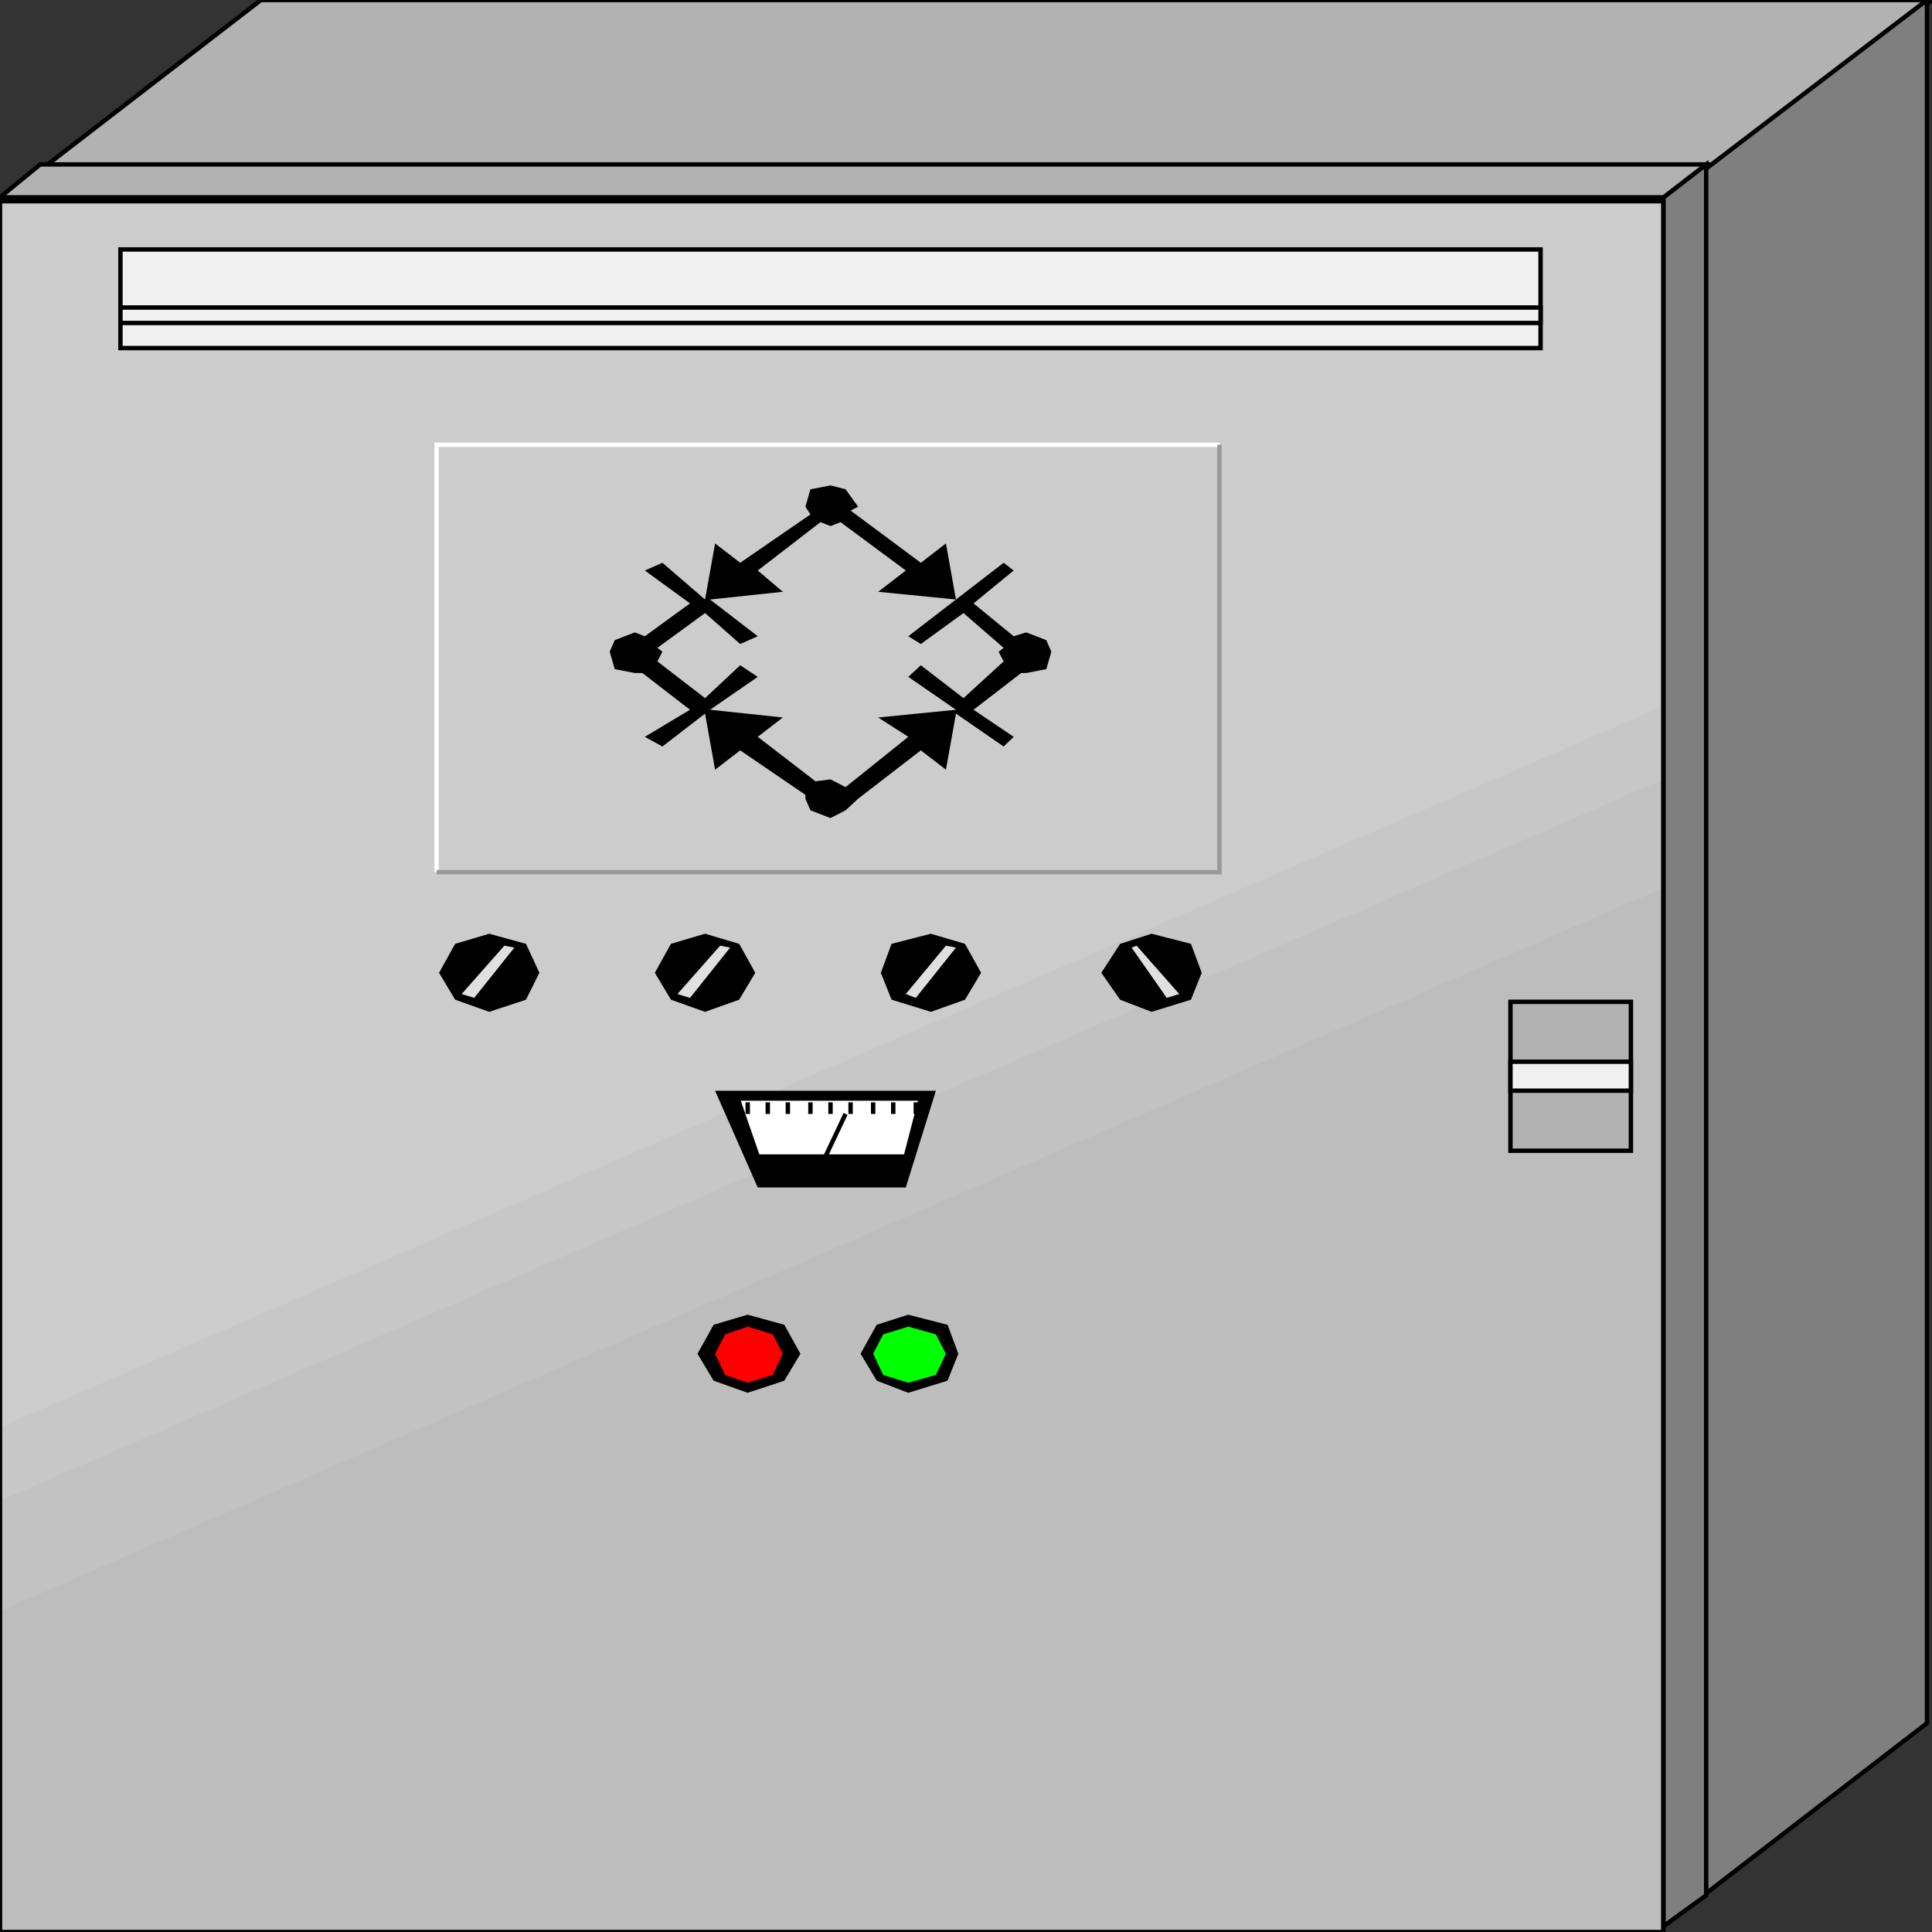 <svg width="150" height="150" viewBox="0 0 150 150" fill="none" xmlns="http://www.w3.org/2000/svg">
<rect x="0" y="0" width="150" height="150" fill="#333333" stroke="none"/>
<g clip-path="url(#clip0_2109_222562)">
<path d="M0 15.617H129.156V150.002H0V15.617Z" fill="#CCCCCC"/>
<path d="M0 110.811L129.156 54.805V150H0V110.811Z" fill="#C7C7C7"/>
<path d="M0 116.514L129.156 60.508V149.997H0V116.514Z" fill="#C2C2C2"/>
<path d="M0 125.078L129.156 68.922V150.003H0V125.078Z" fill="#BDBDBD"/>
<path d="M0 15.617H129.156V150.002H0V15.617Z" stroke="black" stroke-width="0.342"/>
<path d="M0 15.616H129.156L150 0H20.26L0 15.616Z" fill="#B2B2B2" stroke="black" stroke-width="0.342"/>
<path d="M149.611 0L129.156 15.616V149.55L149.611 133.784V0Z" fill="#7F7F7F" stroke="black" stroke-width="0.342"/>
<path d="M117.272 77.781H126.623V89.343H117.272V77.781Z" fill="#B2B2B2" stroke="black" stroke-width="0.342"/>
<path d="M117.272 82.43H126.623V84.682H117.272V82.43Z" fill="#F0F0F0" stroke="black" stroke-width="0.342"/>
<path d="M9.351 19.367H119.61V27.025H9.351V19.367Z" fill="#F0F0F0" stroke="black" stroke-width="0.342"/>
<path d="M9.351 23.875H119.61V25.076H9.351V23.875Z" fill="#F0F0F0" stroke="black" stroke-width="0.342"/>
<path fill-rule="evenodd" clip-rule="evenodd" d="M64.481 60.51L65.65 61.111L70.52 57.207L68.182 55.706L74.221 55.105L70.52 52.552L71.494 51.651L74.805 54.204L77.922 51.351L77.533 50.6L77.922 50.3L74.805 47.597L71.494 50L70.52 49.399L74.221 46.546L68.182 45.946L70.325 44.294L65.26 40.54L64.481 40.841L63.702 40.54L58.831 44.294L60.779 45.946L55.13 46.546L58.831 49.399L57.468 50L54.74 47.597L51.039 50.3L51.429 50.6L51.039 51.351L54.74 54.204L57.468 51.651L58.831 52.552L55.13 55.105L60.779 55.706L58.831 57.207L63.312 60.66L64.481 60.51ZM66.624 62.012L65.65 62.913L64.481 63.513L62.922 62.913L62.533 62.012V61.712L57.468 58.258L55.52 59.76L54.74 55.405L51.429 57.958L50.065 57.207L53.572 55.105L49.87 52.252H49.286L47.727 51.952L47.338 50.6L47.727 49.7L49.286 49.099L50.065 49.399L53.572 46.847L50.065 44.294L51.429 43.694L54.74 46.546L55.52 42.192L57.468 43.694L62.922 39.94L62.533 39.339L62.922 37.988L64.481 37.688L65.65 37.988L66.624 39.339L66.039 39.639L71.494 43.694L73.442 42.192L74.221 46.546L77.922 43.694L78.701 44.294L75.585 46.847L78.701 49.399L79.676 49.099L81.234 49.7L81.624 50.6L81.234 51.952L79.676 52.252H79.286L75.585 55.105L78.701 57.207L77.922 57.958L74.221 55.405L73.442 59.76L71.494 58.258L66.624 62.012Z" fill="black"/>
<path d="M37.987 72.672L40.715 73.423L41.689 75.525L40.715 77.477L37.987 78.378L35.455 77.477L34.286 75.525L35.455 73.423L37.987 72.672Z" fill="black" stroke="black" stroke-width="0.342"/>
<path d="M54.74 72.672L57.273 73.423L58.442 75.525L57.273 77.477L54.74 78.378L52.208 77.477L51.039 75.525L52.208 73.423L54.74 72.672Z" fill="black" stroke="black" stroke-width="0.342"/>
<path d="M72.273 72.672L74.805 73.423L75.974 75.525L74.805 77.477L72.273 78.378L69.35 77.477L68.571 75.525L69.35 73.423L72.273 72.672Z" fill="black" stroke="black" stroke-width="0.342"/>
<path d="M89.415 72.672L87.078 73.423L85.714 75.525L87.078 77.477L89.415 78.378L92.337 77.477L93.117 75.525L92.337 73.423L89.415 72.672Z" fill="black" stroke="black" stroke-width="0.342"/>
<path d="M58.052 102.25L55.519 103.001L54.351 105.103L55.519 107.055L58.052 107.956L60.779 107.055L61.948 105.103L60.779 103.001L58.052 102.25Z" fill="black" stroke="black" stroke-width="0.342"/>
<path d="M70.519 102.25L68.181 103.001L67.013 105.103L68.181 107.055L70.519 107.956L73.441 107.055L74.221 105.103L73.441 103.001L70.519 102.25Z" fill="black" stroke="black" stroke-width="0.342"/>
<path d="M58.052 103L56.299 103.601L55.52 105.102L56.299 106.754L58.052 107.354L60 106.754L60.779 105.102L60 103.601L58.052 103Z" fill="#FF0000"/>
<path d="M70.519 103L68.571 103.601L67.792 105.102L68.571 106.754L70.519 107.354L72.662 106.754L73.441 105.102L72.662 103.601L70.519 103Z" fill="#00FF00"/>
<path d="M39.155 73.422L39.935 73.572L36.818 77.476L35.844 77.176L39.155 73.422Z" fill="#E0E0E0"/>
<path d="M55.909 73.422L56.689 73.572L53.572 77.476L52.598 77.176L55.909 73.422Z" fill="#E0E0E0"/>
<path d="M73.441 73.422L74.22 73.572L71.103 77.476L70.324 77.176L73.441 73.422Z" fill="#E0E0E0"/>
<path d="M88.247 73.422L87.857 73.572L90.585 77.476L91.559 77.176L88.247 73.422Z" fill="#E0E0E0"/>
<path d="M55.52 84.688H72.662L70.325 92.195H58.831L55.52 84.688Z" fill="black"/>
<path d="M57.273 85.289H71.493L70.324 89.794H58.831L57.273 85.289Z" fill="white" stroke="black" stroke-width="0.342"/>
<path d="M65.649 86.484L64.091 89.788" stroke="black" stroke-width="0.342"/>
<path d="M58.052 85.586V86.487" stroke="black" stroke-width="0.342"/>
<path d="M59.61 85.586V86.487" stroke="black" stroke-width="0.342"/>
<path d="M61.169 85.586V86.487" stroke="black" stroke-width="0.342"/>
<path d="M62.922 85.586V86.487" stroke="black" stroke-width="0.342"/>
<path d="M64.481 85.586V86.487" stroke="black" stroke-width="0.342"/>
<path d="M66.039 85.586V86.487" stroke="black" stroke-width="0.342"/>
<path d="M67.792 85.586V86.487" stroke="black" stroke-width="0.342"/>
<path d="M69.351 85.586V86.487" stroke="black" stroke-width="0.342"/>
<path d="M71.103 85.586V86.487" stroke="black" stroke-width="0.342"/>
<path d="M132.468 12.766L129.156 15.318V149.552L132.468 147.15V12.766Z" fill="#7F7F7F" stroke="black" stroke-width="0.342"/>
<path d="M0 15.318H129.156L132.468 12.766H3.117L0 15.318Z" fill="#B2B2B2" stroke="black" stroke-width="0.342"/>
<path d="M33.897 67.714V34.531H94.676" stroke="white" stroke-width="0.342"/>
<path d="M33.897 67.714H94.676V34.531" stroke="#999999" stroke-width="0.342"/>
</g>
<defs>
<clipPath id="clip0_2109_222562">
<rect width="150" height="150" fill="white"/>
</clipPath>
</defs>
</svg>
